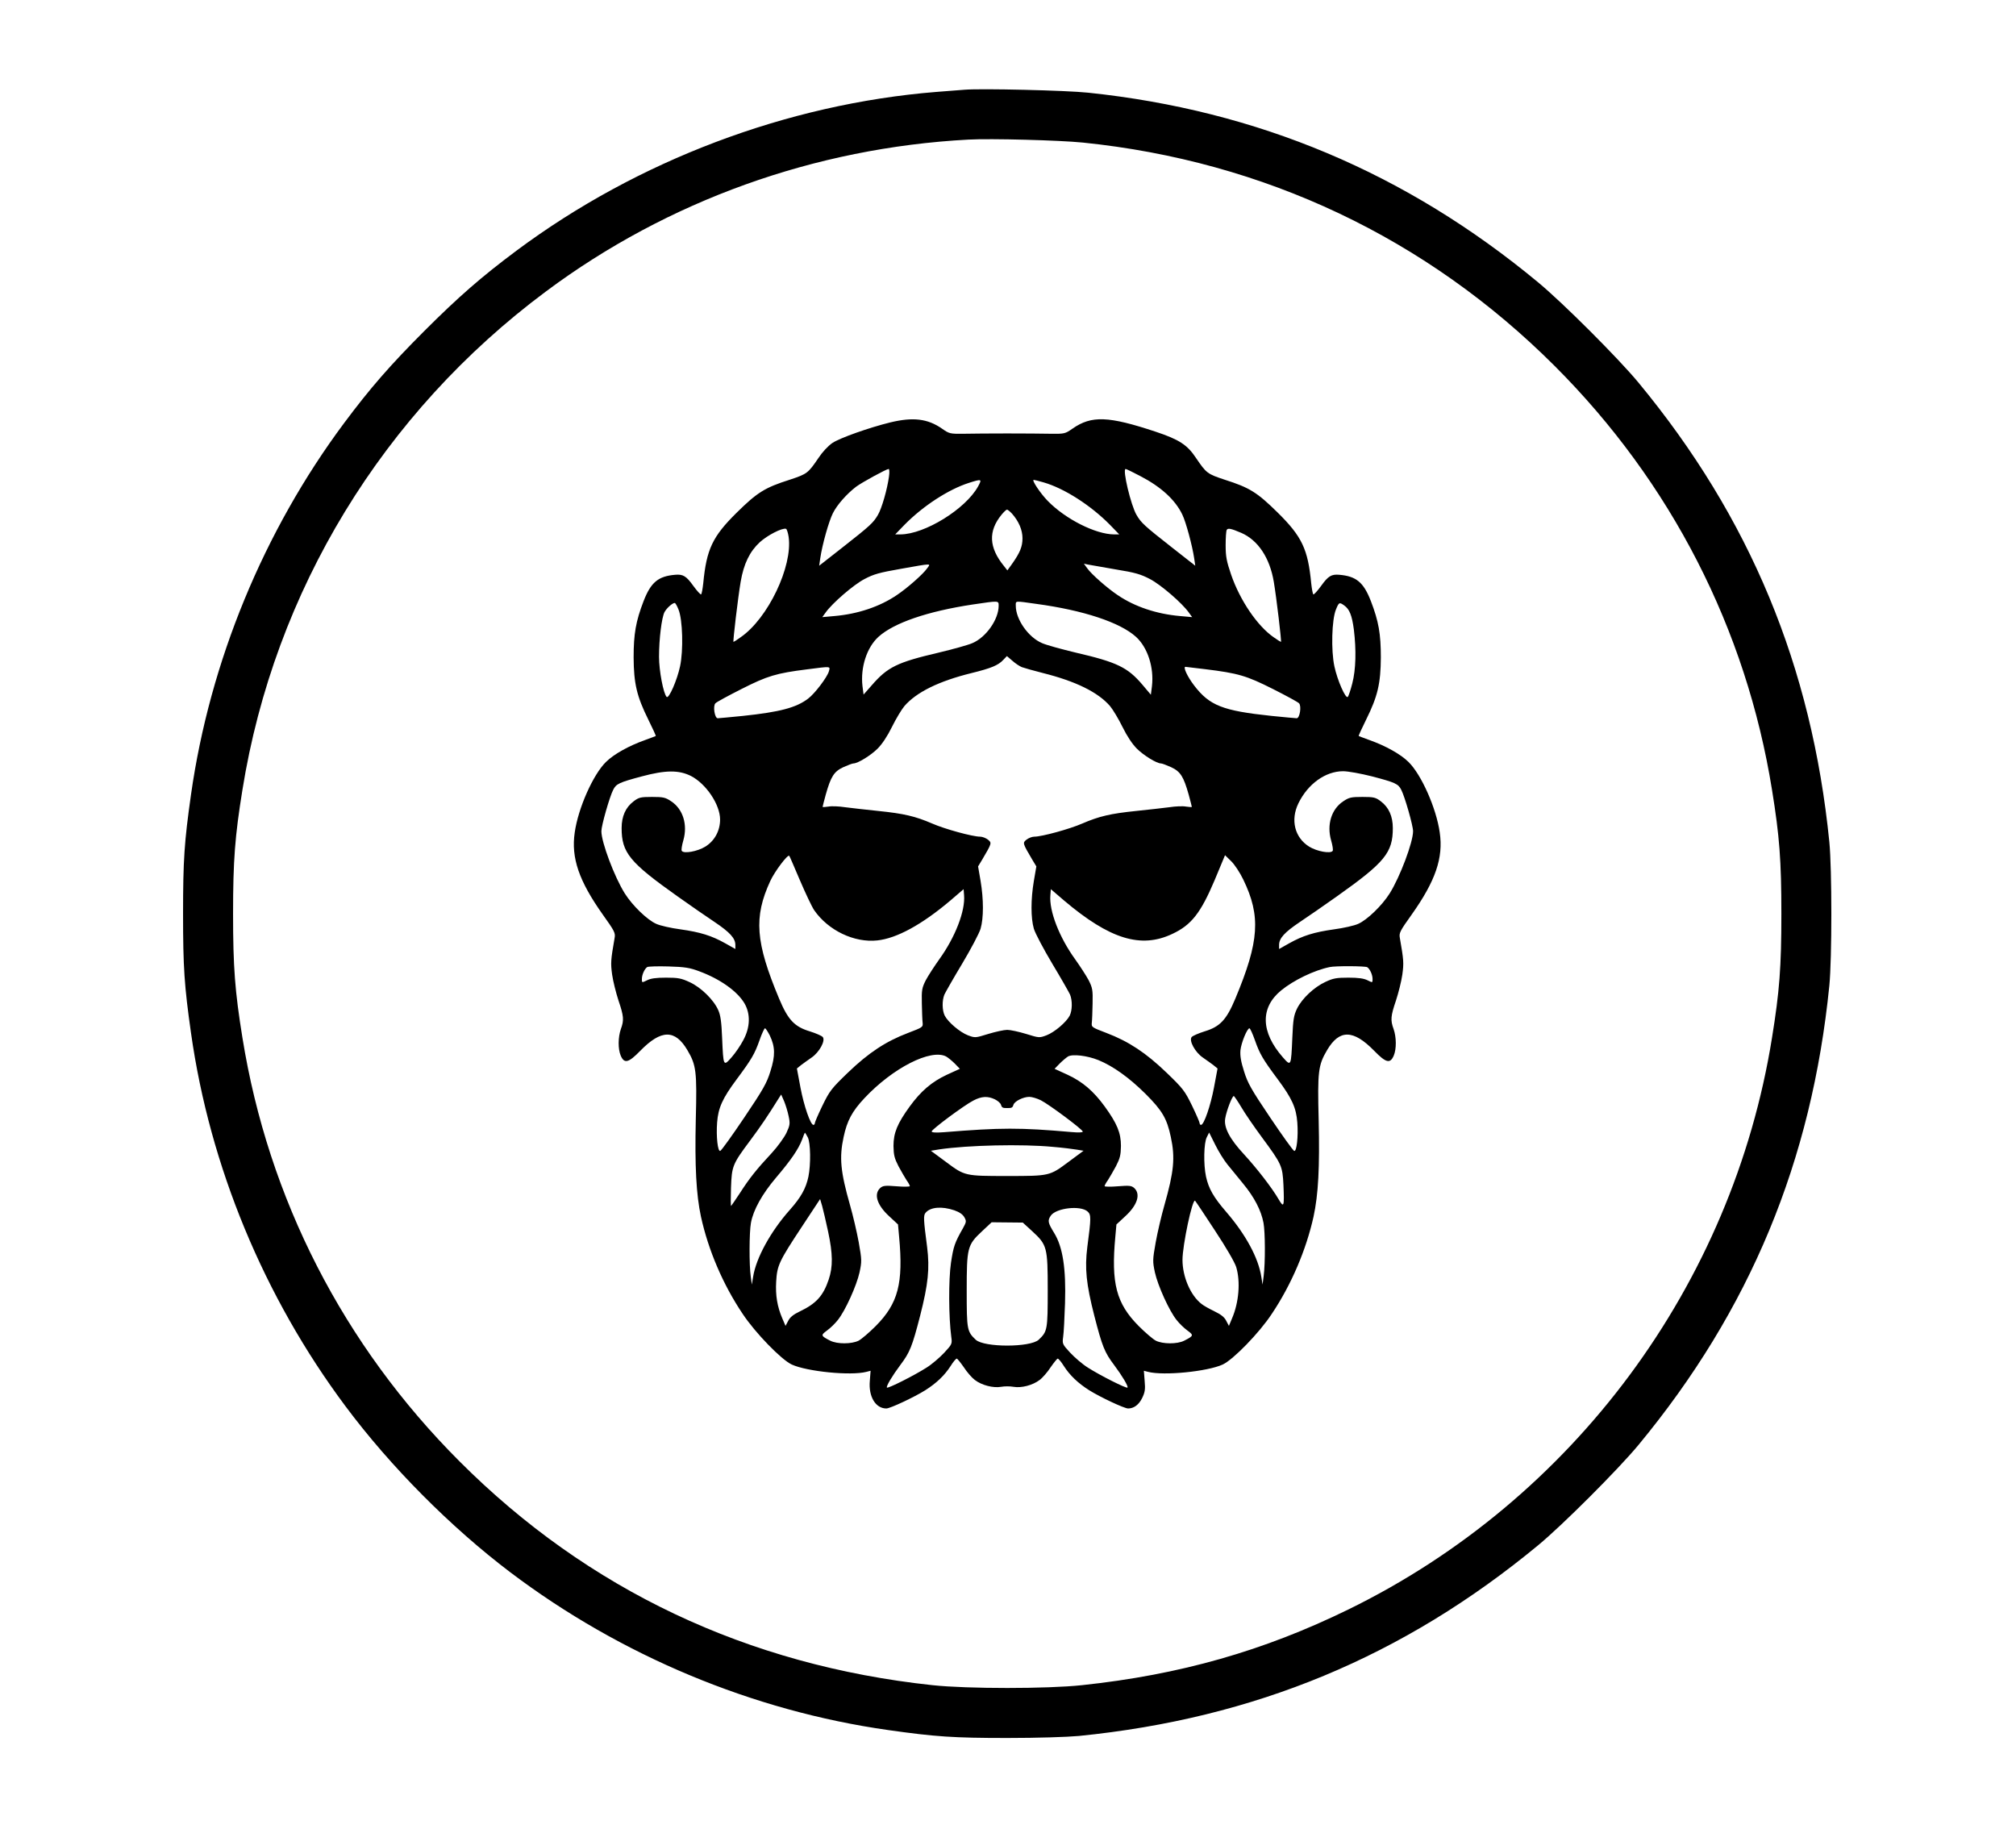 <?xml version="1.0" standalone="no"?>
<!DOCTYPE svg PUBLIC "-//W3C//DTD SVG 20010904//EN"
 "http://www.w3.org/TR/2001/REC-SVG-20010904/DTD/svg10.dtd">
<svg version="1.0" xmlns="http://www.w3.org/2000/svg"
 width="1294pt" height="1174pt" viewBox="0 0 1294 1174"
 preserveAspectRatio="xMidYMid meet">

<g transform="translate(0,1174) scale(0.1,-0.1)"
fill="#000000" stroke="none">
<path d="M6190 11164 c-25 -2 -106 -8 -180 -14 -956 -77 -1918 -440 -2695
-1019 -224 -167 -373 -297 -591 -515 -218 -218 -348 -367 -515 -591 -517 -694
-862 -1532 -983 -2385 -43 -303 -51 -420 -51 -765 0 -345 8 -462 51 -765 121
-857 468 -1694 991 -2395 289 -388 676 -777 1059 -1067 708 -535 1556 -889
2424 -1012 303 -43 420 -51 765 -51 196 0 383 6 460 13 1128 113 2083 509
2949 1225 156 129 514 487 643 643 716 866 1112 1821 1225 2949 17 172 17 748
0 920 -113 1128 -509 2083 -1225 2949 -130 157 -488 515 -647 646 -845 700
-1798 1101 -2885 1215 -140 15 -689 28 -795 19z m760 -339 c1165 -119 2208
-613 3030 -1435 746 -746 1228 -1687 1394 -2720 48 -297 60 -452 60 -795 0
-343 -12 -498 -60 -795 -254 -1586 -1275 -2964 -2719 -3670 -544 -266 -1080
-419 -1710 -486 -223 -24 -737 -24 -960 0 -1186 127 -2212 612 -3035 1436
-746 746 -1228 1687 -1394 2720 -48 297 -60 452 -60 795 0 343 12 498 60 795
205 1278 901 2420 1949 3200 781 582 1725 921 2710 974 144 8 586 -4 735 -19z"/>
<path d="M5715 9029 c-138 -34 -324 -100 -372 -132 -28 -19 -65 -59 -90 -97
-66 -97 -72 -102 -184 -139 -160 -51 -208 -81 -340 -211 -156 -154 -194 -235
-215 -453 -4 -37 -10 -70 -14 -72 -4 -2 -26 22 -50 55 -45 63 -66 75 -115 71
-110 -9 -157 -48 -204 -169 -50 -130 -64 -210 -64 -362 1 -166 20 -249 94
-398 28 -57 50 -104 48 -106 -2 -1 -33 -13 -69 -26 -104 -37 -199 -90 -250
-140 -83 -81 -179 -297 -201 -453 -24 -163 27 -311 180 -527 75 -105 82 -118
76 -150 -25 -143 -26 -161 -16 -235 6 -43 25 -118 41 -167 34 -100 36 -126 15
-183 -18 -52 -19 -127 -1 -170 23 -54 50 -47 126 31 134 137 223 138 302 4 57
-96 62 -137 54 -445 -7 -299 3 -484 33 -623 47 -215 141 -436 268 -625 81
-122 248 -294 315 -325 98 -45 378 -73 479 -47 l27 7 -5 -65 c-9 -101 37 -177
106 -177 25 0 180 73 250 117 71 45 124 95 163 156 16 26 34 47 39 47 4 0 24
-25 45 -55 20 -31 52 -68 71 -82 44 -34 118 -53 169 -44 21 4 57 4 79 0 51 -9
124 10 168 44 19 14 51 51 71 82 21 30 41 55 45 55 5 0 23 -21 39 -47 39 -61
92 -111 163 -156 70 -44 225 -117 250 -117 37 0 69 24 90 67 18 37 21 56 16
110 l-5 65 27 -7 c101 -26 381 2 479 47 67 31 235 203 315 325 126 188 221
412 268 624 31 143 40 317 33 619 -8 314 -3 353 54 450 79 134 168 133 302 -4
76 -78 103 -85 126 -31 18 43 17 118 -1 170 -21 57 -19 83 15 183 16 49 35
124 41 167 10 74 9 92 -16 235 -6 32 1 45 76 150 153 216 204 364 180 527 -22
156 -118 372 -201 453 -51 50 -146 103 -250 140 -36 13 -67 25 -69 26 -2 2 20
49 48 106 74 149 93 232 94 398 0 152 -14 232 -64 362 -47 121 -94 160 -204
169 -49 4 -70 -8 -115 -71 -24 -33 -46 -57 -50 -55 -4 2 -10 35 -14 72 -21
218 -59 299 -215 453 -132 130 -180 160 -340 211 -112 37 -118 42 -184 139
-56 85 -109 119 -259 169 -304 101 -412 105 -534 20 -47 -33 -52 -34 -139 -33
-49 1 -175 2 -280 2 -104 0 -230 -1 -280 -2 -87 -1 -92 0 -139 33 -92 64 -186
75 -331 40z m-9 -348 c-11 -81 -46 -204 -71 -246 -30 -51 -48 -68 -229 -210
l-148 -116 7 48 c13 89 55 237 81 289 27 54 88 123 149 170 38 28 193 113 209
114 5 0 6 -22 2 -49z m1612 4 c133 -69 225 -152 271 -248 23 -47 64 -199 76
-280 l7 -48 -148 116 c-181 142 -199 159 -229 210 -36 61 -92 295 -70 295 4 0
46 -20 93 -45z m-1040 -67 c-80 -145 -342 -307 -498 -308 l-34 0 59 61 c120
122 283 228 415 270 82 26 84 25 58 -23z m420 26 c133 -38 304 -148 427 -273
l59 -61 -34 0 c-118 1 -311 98 -425 215 -47 48 -105 135 -90 135 4 0 32 -7 63
-16z m-202 -201 c43 -49 67 -104 67 -158 0 -53 -16 -92 -66 -163 l-31 -43 -22
28 c-97 119 -102 224 -15 330 14 17 30 32 34 32 4 1 19 -11 33 -26z m-1434
-149 c27 -189 -133 -524 -308 -644 -23 -17 -44 -30 -46 -30 -5 0 29 285 46
386 20 116 58 194 123 254 48 44 143 93 168 86 5 -1 13 -25 17 -52z m2905 26
c108 -47 183 -160 209 -314 17 -101 51 -386 46 -386 -2 0 -23 13 -47 30 -104
72 -216 236 -273 402 -29 85 -35 116 -35 188 0 48 3 92 7 99 8 13 27 9 93 -19z
m-2017 -229 c-25 -36 -127 -126 -193 -170 -110 -75 -251 -122 -401 -135 l-78
-7 21 29 c43 61 180 179 249 215 60 32 97 42 234 66 208 37 193 36 168 2z
m1213 -6 c124 -20 160 -31 219 -62 69 -36 206 -154 249 -215 l21 -29 -78 7
c-150 13 -291 60 -401 135 -67 45 -168 134 -194 171 l-22 30 29 -6 c16 -3 96
-17 177 -31z m-753 -233 c0 -88 -81 -203 -169 -240 -27 -12 -125 -39 -217 -61
-265 -62 -327 -92 -429 -210 l-52 -59 -7 54 c-14 121 28 249 103 317 99 89
313 163 604 207 170 25 167 26 167 -8z m242 12 c303 -41 537 -119 639 -211 75
-68 117 -196 103 -317 l-7 -55 -54 64 c-95 112 -164 145 -427 206 -92 22 -190
49 -217 61 -88 37 -169 152 -169 240 0 33 -10 32 132 12z m-2297 -36 c27 -65
32 -263 10 -365 -19 -89 -72 -210 -86 -196 -21 21 -49 169 -49 257 0 116 17
251 35 287 14 26 51 59 66 59 4 0 15 -19 24 -42z m4273 26 c34 -24 50 -64 62
-155 16 -132 13 -256 -10 -345 -11 -43 -24 -82 -29 -87 -14 -14 -67 107 -86
196 -22 102 -17 300 10 365 19 47 22 48 53 26z m-2069 -396 c14 -5 76 -23 136
-38 211 -53 353 -123 430 -212 19 -23 55 -83 80 -134 29 -59 63 -110 92 -139
43 -43 127 -95 155 -95 7 0 36 -11 65 -24 60 -28 80 -60 113 -177 11 -41 20
-75 20 -78 0 -2 -17 -1 -37 2 -20 4 -69 2 -107 -4 -39 -5 -135 -16 -213 -24
-166 -17 -238 -34 -347 -81 -80 -35 -258 -84 -307 -84 -15 0 -37 -9 -50 -19
-26 -21 -26 -22 37 -129 l26 -43 -16 -93 c-20 -119 -20 -238 0 -307 9 -30 62
-130 118 -224 56 -93 107 -183 114 -198 16 -38 15 -102 -2 -136 -22 -42 -97
-106 -149 -126 -46 -17 -47 -17 -131 9 -46 14 -101 26 -121 26 -20 0 -75 -12
-121 -26 -84 -26 -85 -26 -131 -9 -52 20 -127 84 -149 126 -17 34 -18 98 -2
136 7 15 58 105 114 198 56 94 109 194 118 224 20 69 20 188 0 307 l-16 93 26
43 c63 107 63 108 37 129 -13 10 -35 19 -50 19 -49 0 -227 49 -307 84 -109 47
-181 64 -347 81 -78 8 -174 19 -213 24 -38 6 -87 8 -107 4 -20 -3 -37 -4 -37
-2 0 3 9 37 20 78 33 117 53 149 113 177 29 13 58 24 65 24 28 0 112 52 155
95 29 29 63 80 92 139 25 51 61 111 80 134 77 89 220 160 431 212 126 31 172
50 204 85 l23 24 35 -30 c19 -17 46 -35 61 -41z m-1239 -28 c-11 -37 -90 -142
-133 -174 -76 -58 -181 -86 -419 -111 -81 -8 -154 -15 -161 -15 -20 0 -32 79
-15 96 7 8 83 49 168 92 166 84 222 101 421 126 156 20 149 21 139 -14z m2415
15 c213 -26 266 -42 435 -127 85 -43 161 -84 168 -92 17 -17 5 -96 -15 -96 -7
0 -80 7 -161 15 -314 33 -398 66 -497 195 -43 56 -73 120 -56 120 4 0 61 -7
126 -15z m-3301 -685 c98 -50 188 -184 188 -280 0 -72 -35 -137 -95 -174 -50
-31 -139 -47 -151 -27 -4 5 1 36 10 67 29 101 -2 201 -78 251 -37 25 -51 28
-123 28 -74 0 -85 -3 -119 -29 -50 -38 -76 -95 -76 -171 0 -158 51 -220 360
-439 80 -57 186 -130 237 -164 98 -66 133 -104 133 -147 l0 -26 -64 36 c-89
50 -161 72 -288 90 -61 8 -131 24 -155 35 -58 25 -154 118 -203 196 -66 105
-150 328 -150 399 0 36 53 222 76 266 19 38 38 47 184 86 153 41 237 41 314 3z
m4372 -3 c149 -39 169 -48 188 -86 23 -44 76 -230 76 -266 0 -71 -84 -294
-150 -399 -49 -78 -145 -171 -203 -196 -24 -11 -94 -27 -155 -35 -127 -18
-199 -40 -288 -90 l-64 -36 0 26 c0 43 35 81 133 147 51 34 157 107 237 164
309 219 360 281 360 439 0 76 -26 133 -76 171 -34 26 -45 29 -119 29 -72 0
-86 -3 -123 -28 -76 -50 -107 -150 -78 -251 9 -31 14 -62 10 -67 -12 -20 -101
-4 -151 27 -93 58 -121 171 -69 278 61 125 174 206 287 206 32 0 114 -15 185
-33z m-3672 -666 c36 -84 77 -171 92 -193 90 -130 257 -210 405 -194 124 13
286 101 469 256 l85 73 3 -38 c9 -101 -57 -271 -159 -412 -32 -45 -71 -105
-87 -135 -24 -48 -27 -62 -25 -148 1 -52 3 -108 5 -124 3 -29 0 -30 -94 -66
-142 -54 -253 -127 -386 -255 -106 -102 -117 -117 -163 -211 -27 -56 -49 -107
-49 -113 0 -6 -4 -11 -9 -11 -19 0 -61 123 -83 239 l-23 123 27 22 c15 11 45
33 67 48 50 34 91 109 72 132 -7 8 -44 24 -82 36 -100 30 -141 74 -198 210
-152 363 -164 523 -57 755 28 61 112 173 122 162 2 -1 32 -72 68 -156z m2846
4 c114 -235 103 -397 -51 -765 -57 -136 -98 -180 -198 -210 -38 -12 -75 -28
-82 -36 -19 -23 22 -98 72 -132 22 -15 52 -37 67 -48 l27 -22 -23 -123 c-22
-116 -64 -239 -83 -239 -5 0 -9 5 -9 11 0 6 -22 57 -49 113 -46 94 -57 109
-163 211 -133 128 -244 201 -386 255 -94 36 -97 37 -94 66 2 16 4 72 5 124 2
86 -1 100 -25 148 -16 30 -55 90 -87 135 -102 141 -168 311 -159 412 l3 38 85
-73 c293 -248 493 -310 695 -214 122 57 182 134 271 344 l67 161 39 -38 c22
-21 57 -74 78 -118z m-3492 -589 c135 -50 244 -128 290 -205 40 -68 38 -154
-7 -237 -17 -33 -51 -83 -75 -110 -53 -60 -53 -60 -61 125 -4 101 -10 145 -25
178 -29 66 -111 146 -183 179 -54 25 -74 29 -152 29 -65 0 -99 -5 -122 -17
-33 -16 -33 -16 -33 8 0 27 16 64 34 77 6 4 67 6 136 4 105 -3 137 -8 198 -31z
m4288 26 c17 -11 34 -48 34 -76 0 -24 0 -24 -32 -8 -24 12 -58 17 -123 17 -77
0 -98 -4 -147 -27 -74 -34 -151 -107 -183 -172 -21 -44 -25 -70 -30 -186 -8
-186 -8 -186 -61 -126 -142 162 -146 318 -11 429 81 66 211 129 312 150 35 8
230 7 241 -1z m-3835 -438 c35 -73 36 -130 4 -230 -23 -75 -46 -116 -168 -297
-78 -116 -147 -212 -154 -214 -16 -6 -27 93 -20 183 7 94 35 155 125 276 96
129 116 163 147 251 15 43 31 77 35 77 5 0 18 -21 31 -46z m3114 -31 c31 -88
51 -122 147 -251 90 -121 118 -182 125 -276 7 -90 -4 -189 -20 -183 -7 2 -76
98 -154 214 -122 181 -145 222 -168 297 -20 62 -26 100 -23 135 5 48 43 141
58 141 4 0 20 -34 35 -77z m-1982 -104 c12 -7 37 -27 55 -45 l33 -34 -83 -38
c-97 -45 -167 -105 -239 -204 -79 -109 -104 -169 -104 -253 1 -59 6 -79 32
-130 18 -33 41 -73 52 -90 12 -16 21 -34 21 -38 0 -4 -38 -5 -85 -1 -74 6 -88
4 -105 -11 -43 -39 -21 -110 58 -182 l56 -52 7 -78 c28 -300 -6 -429 -150
-574 -42 -42 -91 -84 -110 -94 -44 -22 -137 -23 -182 0 -61 31 -62 35 -21 65
21 15 53 46 70 68 48 60 120 220 139 305 15 71 15 80 -5 193 -12 66 -37 173
-56 239 -61 215 -70 304 -41 438 22 103 54 164 134 249 182 194 426 318 524
267z m977 -23 c95 -39 197 -112 303 -217 107 -107 137 -158 162 -276 29 -134
20 -223 -41 -438 -19 -66 -44 -173 -56 -239 -20 -113 -20 -122 -5 -193 19 -85
91 -245 139 -305 17 -22 49 -53 70 -68 41 -30 40 -34 -21 -65 -45 -23 -138
-22 -182 0 -19 10 -68 52 -110 94 -144 145 -178 274 -150 574 l7 78 56 52 c79
72 101 143 58 182 -17 15 -31 17 -105 11 -47 -4 -85 -3 -85 1 0 4 9 22 21 38
11 17 34 57 52 90 26 51 31 71 32 130 0 84 -25 144 -104 253 -72 99 -142 159
-239 204 l-83 38 33 34 c18 18 42 38 53 45 29 17 123 6 195 -23z m-1988 -360
c10 -47 9 -57 -14 -107 -14 -29 -56 -88 -94 -129 -98 -105 -144 -163 -203
-255 -29 -44 -55 -82 -58 -85 -3 -3 -3 49 -1 115 5 141 9 152 124 306 67 90
111 155 182 269 l16 25 19 -43 c10 -24 23 -67 29 -96z m2906 57 c22 -38 81
-124 132 -193 127 -172 132 -184 138 -305 6 -140 3 -150 -30 -94 -44 76 -142
202 -224 291 -91 98 -129 171 -120 228 8 51 47 151 56 145 4 -3 26 -35 48 -72z
m-1582 51 c18 -9 36 -24 39 -35 6 -19 11 -21 40 -21 29 0 34 2 40 21 7 23 63
51 102 51 16 0 50 -10 74 -22 56 -29 269 -188 269 -201 0 -6 -27 -7 -72 -3
-331 29 -452 29 -820 -1 -52 -4 -78 -2 -78 5 0 13 211 170 269 199 52 27 91
29 137 7z m-1201 -244 c18 -35 20 -174 4 -252 -16 -76 -48 -133 -119 -213
-123 -138 -217 -309 -236 -430 l-8 -50 -7 50 c-11 76 -10 286 1 346 15 83 72
185 160 289 97 114 145 184 168 245 9 25 17 45 19 45 1 0 9 -13 18 -30z m2692
-172 c21 -26 67 -82 102 -125 72 -87 116 -172 131 -252 11 -59 12 -255 1 -341
l-7 -55 -8 50 c-19 122 -100 271 -224 415 -83 96 -114 151 -131 228 -17 79
-14 217 5 253 l15 30 39 -78 c21 -43 56 -99 77 -125z m-1119 111 c62 -5 132
-14 155 -18 l42 -7 -100 -74 c-118 -88 -120 -88 -390 -88 -270 0 -272 0 -390
88 l-100 74 55 9 c183 27 531 35 728 16z m-1443 -542 c31 -145 32 -227 4 -310
-35 -104 -80 -154 -185 -204 -42 -20 -64 -38 -75 -61 l-17 -32 -21 49 c-32 75
-44 146 -39 235 6 104 18 130 164 351 l118 179 13 -44 c7 -25 24 -98 38 -163z
m2484 4 c72 -109 127 -204 136 -234 28 -94 17 -227 -27 -329 l-20 -48 -17 32
c-11 23 -33 41 -75 61 -33 16 -71 37 -84 48 -71 55 -122 175 -122 283 0 93 64
396 81 379 4 -4 62 -91 128 -192z m-1674 131 c34 -12 54 -26 65 -45 14 -25 13
-30 -9 -70 -53 -93 -61 -116 -77 -222 -16 -108 -15 -349 2 -476 6 -44 5 -47
-45 -101 -29 -31 -80 -75 -114 -96 -80 -51 -247 -135 -254 -128 -7 7 35 77 86
145 61 81 76 118 127 316 52 204 62 304 45 440 -23 176 -25 204 -10 221 31 37
104 43 184 16z m856 -8 c23 -21 23 -40 -2 -229 -17 -136 -7 -236 45 -440 51
-198 66 -235 127 -316 51 -68 93 -138 86 -145 -7 -7 -174 77 -254 128 -34 21
-85 65 -114 96 -50 54 -51 57 -45 101 4 26 9 123 12 216 7 223 -14 361 -70
452 -40 65 -43 79 -21 111 35 49 191 67 236 26z m-357 -125 c97 -89 101 -103
101 -379 0 -255 -2 -266 -58 -319 -54 -50 -350 -50 -404 0 -56 53 -58 65 -58
314 0 278 4 294 98 382 l62 58 100 -1 100 -1 59 -54z"/>
</g>
</svg>
